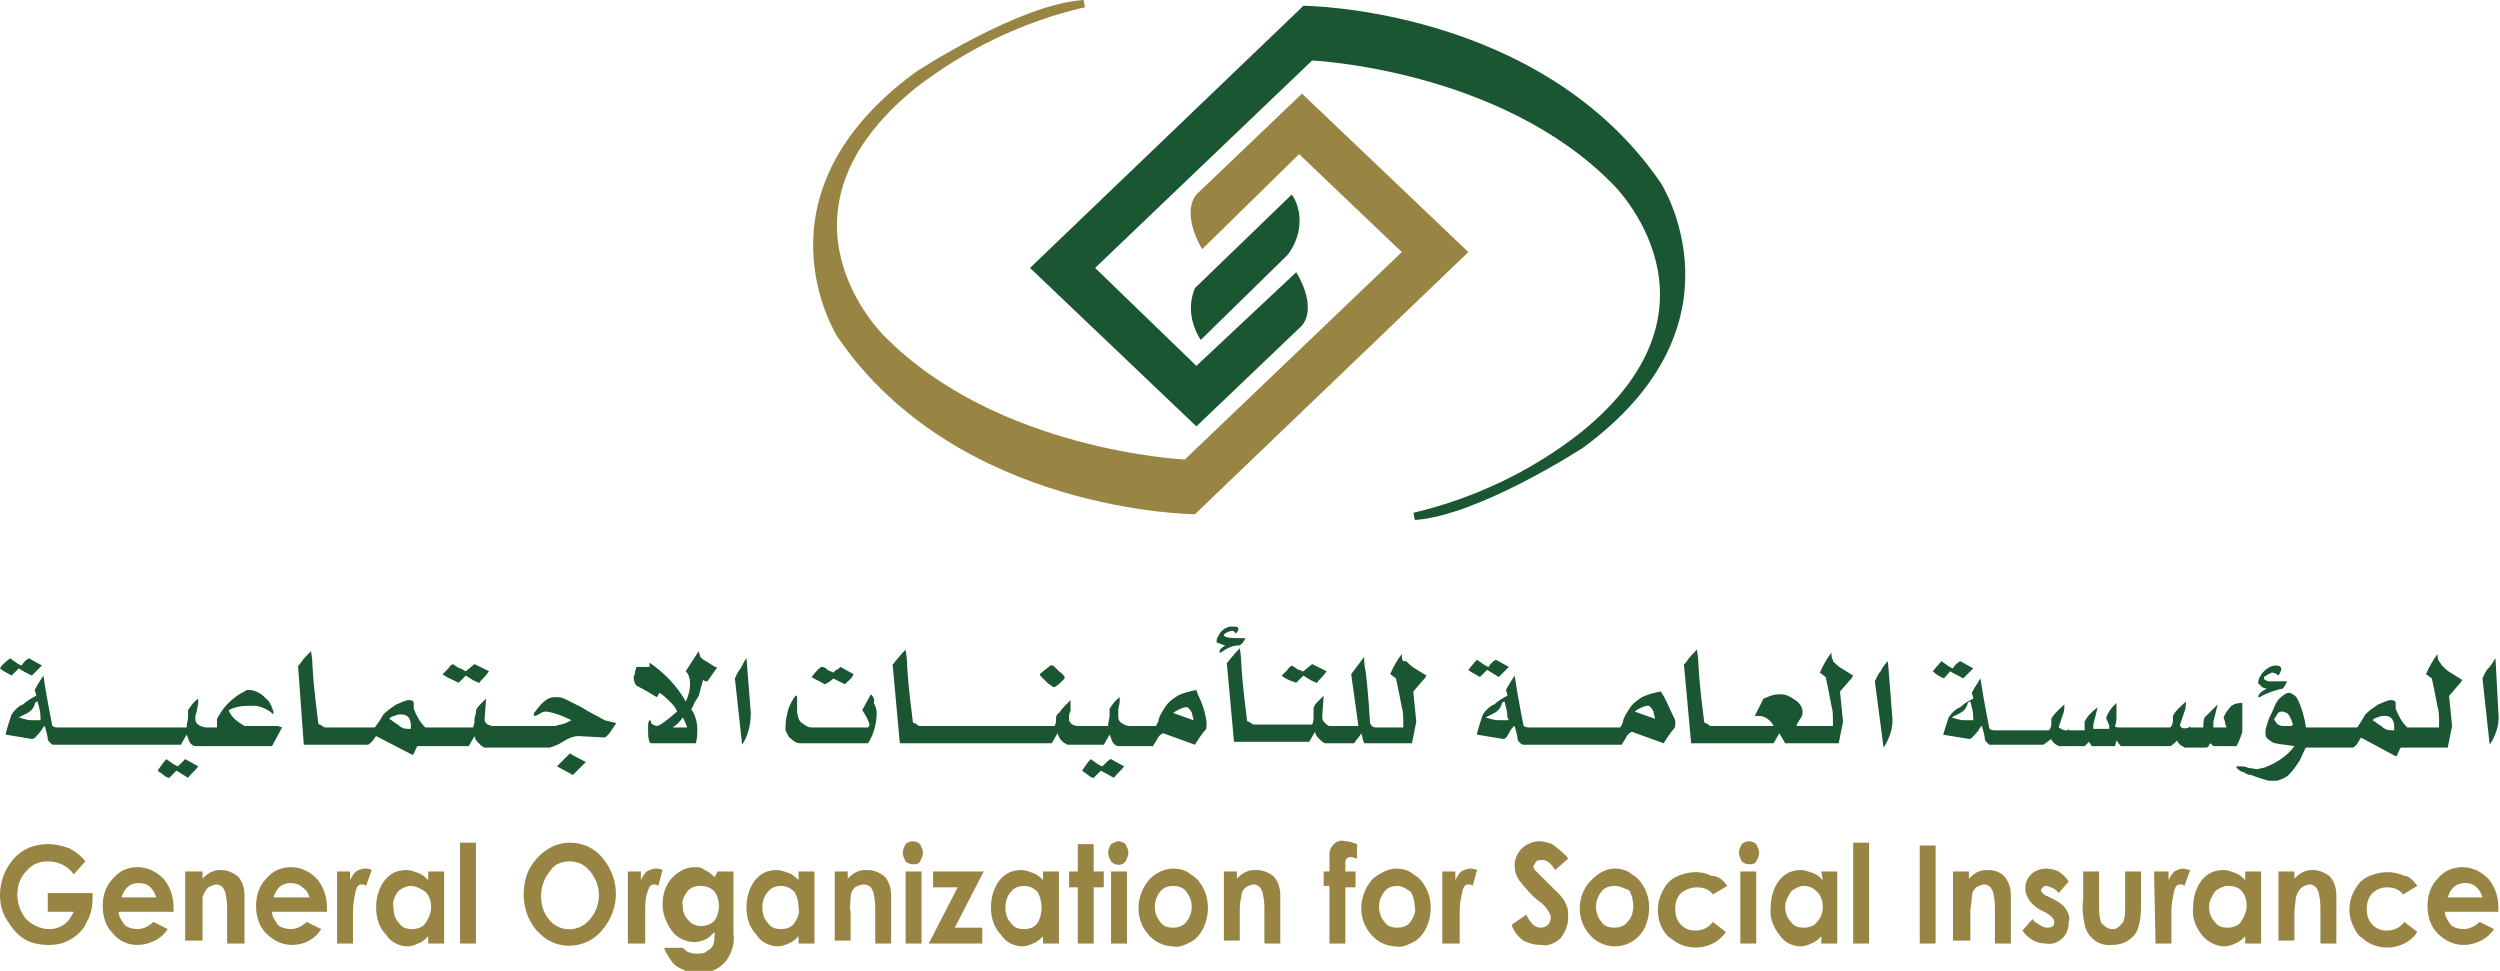 <svg width="206" height="80" viewBox="0 0 206 80" fill="none" xmlns="http://www.w3.org/2000/svg">
<g clip-path="url(#clip0_401_201)">
<path d="M7.033 70.979L6.079 72.047C5.603 71.335 4.768 70.979 3.934 70.979C3.219 70.979 2.623 71.217 2.146 71.81C1.669 72.285 1.43 72.997 1.43 73.709C1.43 74.421 1.669 75.133 2.146 75.727C2.623 76.202 3.338 76.558 4.053 76.558C4.53 76.558 4.887 76.439 5.245 76.202C5.603 75.964 5.841 75.608 6.079 75.133H3.934V73.591H7.629V73.947C7.629 74.659 7.51 75.371 7.152 75.964C6.914 76.558 6.437 77.033 5.841 77.389C5.245 77.745 4.649 77.864 4.053 77.864C3.338 77.864 2.623 77.745 2.026 77.389C1.43 77.033 0.954 76.439 0.596 75.846C0.119 75.133 0 74.421 0 73.709C0 72.76 0.358 71.691 0.954 70.979C1.669 70.03 2.742 69.555 3.934 69.555C4.53 69.555 5.126 69.674 5.722 69.911C6.199 70.148 6.675 70.504 7.033 70.979ZM14.185 75.133H9.775C9.775 75.49 10.013 75.846 10.252 76.202C10.49 76.439 10.967 76.558 11.325 76.558C11.801 76.558 12.278 76.32 12.636 75.964L13.828 76.558C13.589 76.914 13.232 77.27 12.755 77.507C12.278 77.745 11.801 77.864 11.325 77.864C10.49 77.864 9.775 77.507 9.298 76.914C8.702 76.32 8.464 75.49 8.464 74.659C8.464 73.828 8.702 72.997 9.298 72.404C9.775 71.81 10.49 71.454 11.325 71.454C12.159 71.454 12.874 71.81 13.47 72.404C14.066 73.116 14.305 73.947 14.305 74.777V75.133H14.185ZM12.874 73.947C12.755 73.591 12.636 73.353 12.397 73.116C12.159 72.878 11.801 72.76 11.444 72.76C11.086 72.76 10.728 72.878 10.49 73.116C10.252 73.353 10.132 73.591 10.013 73.947H12.874ZM15.258 71.81H16.689V72.404C16.927 72.166 17.166 71.929 17.523 71.81C17.762 71.691 18 71.691 18.238 71.691C18.715 71.691 19.311 71.929 19.669 72.285C20.026 72.76 20.146 73.234 20.146 73.828V77.745H18.715V75.133C18.715 74.659 18.715 74.184 18.596 73.709C18.596 73.472 18.477 73.353 18.358 73.116C18.238 72.997 18 72.878 17.881 72.878C17.642 72.878 17.404 72.997 17.166 73.116C16.927 73.353 16.808 73.591 16.689 73.947C16.689 74.303 16.689 74.777 16.689 75.133V77.507H15.258V71.81ZM26.821 75.133H22.41C22.41 75.49 22.649 75.846 22.887 76.202C23.126 76.439 23.602 76.558 23.96 76.558C24.437 76.558 24.914 76.32 25.271 75.964L26.463 76.558C25.987 77.389 25.033 77.864 24.079 77.864C23.245 77.864 22.53 77.507 21.934 76.914C21.338 76.32 21.099 75.49 21.099 74.659C21.099 73.828 21.338 72.997 21.934 72.404C22.41 71.81 23.126 71.454 23.96 71.454C24.795 71.454 25.51 71.81 26.106 72.404C26.702 73.116 26.94 73.947 26.94 74.777V75.133H26.821ZM25.51 73.947C25.391 73.591 25.271 73.353 24.914 73.116C24.675 72.878 24.318 72.76 23.96 72.76C23.602 72.76 23.245 72.878 23.006 73.116C22.768 73.353 22.649 73.591 22.53 73.947H25.51ZM27.655 71.81H28.848V72.522C28.967 72.285 29.086 72.047 29.324 71.81C29.563 71.691 29.801 71.573 30.04 71.573C30.278 71.573 30.397 71.573 30.636 71.691L30.159 72.997C30.04 72.878 29.92 72.878 29.801 72.878C29.563 72.878 29.444 72.997 29.324 73.353C29.205 73.947 29.086 74.421 29.086 75.015V77.745H27.775V71.81H27.655ZM35.285 71.81H36.596V77.745H35.285V77.151C35.046 77.389 34.808 77.626 34.45 77.745C34.212 77.864 33.854 77.982 33.616 77.982C32.901 77.982 32.185 77.626 31.828 77.033C31.232 76.439 30.993 75.608 30.993 74.777C30.993 73.947 31.232 73.116 31.709 72.522C32.185 71.929 32.781 71.691 33.496 71.691C33.854 71.691 34.093 71.81 34.45 71.929C34.808 72.047 35.046 72.285 35.285 72.522V71.81ZM33.854 72.997C33.496 72.997 33.02 73.234 32.781 73.472C32.543 73.828 32.304 74.303 32.424 74.777C32.424 75.252 32.543 75.727 32.901 76.083C33.139 76.439 33.496 76.558 33.973 76.558C34.331 76.558 34.808 76.439 35.046 76.083C35.285 75.727 35.523 75.252 35.523 74.777C35.523 74.303 35.404 73.828 35.046 73.472C34.689 73.234 34.212 72.997 33.854 72.997ZM37.907 69.436H39.218V77.745H37.907V69.436ZM46.967 69.436C48.039 69.436 48.993 69.911 49.589 70.623C51.139 72.404 51.139 74.896 49.589 76.677C48.278 78.22 46.013 78.338 44.583 77.033C44.463 76.914 44.344 76.795 44.225 76.677C43.51 75.846 43.152 74.777 43.152 73.709C43.152 72.997 43.271 72.285 43.629 71.573C43.987 70.979 44.463 70.386 45.059 70.03C45.536 69.674 46.252 69.436 46.967 69.436ZM46.967 70.979C46.252 70.979 45.655 71.217 45.298 71.81C44.821 72.404 44.583 73.116 44.583 73.828C44.583 74.659 44.821 75.371 45.417 75.964C46.252 76.795 47.682 76.795 48.516 75.846L48.636 75.727C49.589 74.54 49.589 72.997 48.636 71.81C48.159 71.217 47.563 70.979 46.967 70.979ZM51.616 71.81H52.808V72.522C52.927 72.285 53.046 72.047 53.285 71.81C53.523 71.691 53.761 71.573 54 71.573C54.238 71.573 54.357 71.573 54.596 71.691L54.238 72.997C54.119 72.878 54 72.878 53.881 72.878C53.642 72.878 53.523 72.997 53.404 73.353C53.165 73.947 53.165 74.421 53.165 75.015V77.745H51.735V71.81H51.616ZM59.126 71.81H60.437V76.914C60.556 77.745 60.318 78.457 59.841 79.169C59.245 79.881 58.41 80.237 57.576 80.119C57.099 80.119 56.622 80.119 56.265 79.881C55.907 79.763 55.549 79.525 55.311 79.169C55.073 78.813 54.834 78.457 54.715 78.101H56.265C56.384 78.22 56.622 78.457 56.742 78.457C56.98 78.576 57.218 78.576 57.457 78.576C57.814 78.576 58.053 78.576 58.291 78.338C58.53 78.22 58.649 78.101 58.768 77.864C58.887 77.507 58.887 77.151 58.887 76.795C58.649 77.033 58.41 77.27 58.172 77.389C57.934 77.507 57.576 77.626 57.218 77.626C56.503 77.626 55.788 77.27 55.43 76.795C54.953 76.202 54.596 75.371 54.596 74.54C54.596 73.709 54.834 72.878 55.43 72.285C55.907 71.81 56.503 71.454 57.218 71.454C57.576 71.454 57.814 71.454 58.053 71.691C58.41 71.81 58.649 72.047 58.887 72.285L59.126 71.81ZM57.695 72.997C57.337 72.997 56.861 73.116 56.622 73.472C56.384 73.828 56.145 74.184 56.265 74.659C56.265 75.133 56.384 75.49 56.742 75.846C57.218 76.439 58.172 76.439 58.768 75.964L58.887 75.846C59.364 75.133 59.364 74.184 58.887 73.472C58.53 73.116 58.172 72.997 57.695 72.997ZM65.801 71.81H67.112V77.745H65.801V77.151C65.563 77.389 65.324 77.626 64.967 77.745C64.728 77.864 64.371 77.982 64.132 77.982C63.417 77.982 62.702 77.626 62.344 77.033C61.748 76.439 61.51 75.608 61.51 74.777C61.51 73.947 61.748 73.116 62.225 72.522C62.702 71.929 63.298 71.691 64.013 71.691C64.371 71.691 64.609 71.81 64.967 71.929C65.324 72.047 65.563 72.285 65.801 72.522V71.81ZM64.371 72.997C64.013 72.997 63.536 73.116 63.298 73.472C62.94 73.828 62.821 74.303 62.821 74.777C62.821 75.252 62.94 75.727 63.298 76.083C63.536 76.439 63.894 76.558 64.371 76.558C64.728 76.558 65.205 76.439 65.443 76.083C65.682 75.727 65.92 75.252 65.801 74.777C65.801 74.303 65.682 73.828 65.443 73.472C65.205 73.234 64.847 72.997 64.371 72.997ZM68.543 71.81H69.854V72.404C70.092 72.166 70.331 71.929 70.688 71.81C70.927 71.691 71.165 71.691 71.523 71.691C72 71.691 72.596 71.929 72.953 72.285C73.311 72.76 73.43 73.234 73.43 73.828V77.745H72.119V75.133C72.119 74.659 72.119 74.184 72 73.709C72 73.472 71.88 73.353 71.761 73.116C71.642 72.997 71.404 72.878 71.165 72.878C70.927 72.878 70.688 72.997 70.45 73.116C70.212 73.353 70.092 73.591 70.092 73.947C70.092 74.303 69.973 74.777 70.092 75.133V77.507H68.781V71.81H68.543ZM75.218 69.317C75.457 69.317 75.695 69.436 75.814 69.555C75.933 69.792 76.053 70.03 76.053 70.267C76.053 70.504 75.933 70.742 75.814 70.979C75.695 71.217 75.457 71.217 75.218 71.217C74.98 71.217 74.741 71.098 74.622 70.979C74.503 70.742 74.384 70.504 74.384 70.267C74.384 70.03 74.503 69.792 74.622 69.555C74.741 69.436 74.98 69.317 75.218 69.317ZM74.622 71.81H75.933V77.745H74.622V71.81ZM76.887 71.81H81.059L78.675 76.439H80.94V77.745H76.529L78.914 73.116H76.887V71.81ZM85.947 71.81H87.258V77.745H85.947V77.151C85.708 77.389 85.47 77.626 85.112 77.745C84.874 77.864 84.516 77.982 84.278 77.982C83.562 77.982 82.847 77.626 82.49 77.033C81.894 76.439 81.655 75.608 81.655 74.777C81.655 73.947 81.894 73.116 82.371 72.522C82.847 71.929 83.443 71.691 84.159 71.691C84.516 71.691 84.755 71.81 85.112 71.929C85.47 72.047 85.708 72.285 85.947 72.522V71.81ZM84.397 72.997C84.039 72.997 83.563 73.116 83.324 73.472C82.966 73.828 82.847 74.303 82.847 74.777C82.847 75.252 82.966 75.727 83.324 76.083C83.563 76.439 83.92 76.558 84.397 76.558C84.755 76.558 85.231 76.439 85.47 76.083C85.708 75.727 85.827 75.252 85.827 74.777C85.827 74.303 85.708 73.828 85.47 73.472C85.231 73.234 84.874 72.997 84.397 72.997ZM88.808 69.555H90.119V71.81H90.953V73.116H90.119V77.745H88.808V73.116H88.092V71.81H88.808V69.555ZM92.145 69.317C92.384 69.317 92.622 69.436 92.741 69.555C92.861 69.792 92.98 70.03 92.98 70.267C92.98 70.504 92.861 70.742 92.741 70.979C92.503 71.335 92.026 71.335 91.668 71.098L91.549 70.979C91.43 70.742 91.311 70.504 91.311 70.267C91.311 70.03 91.43 69.792 91.549 69.555C91.788 69.436 92.026 69.317 92.145 69.317ZM91.549 71.81H92.861V77.745H91.549V71.81ZM96.675 71.573C97.152 71.573 97.748 71.691 98.106 72.047C98.582 72.285 98.94 72.76 99.178 73.234C99.655 74.184 99.655 75.371 99.178 76.439C98.94 76.914 98.582 77.389 98.106 77.626C97.629 77.864 97.152 78.101 96.675 77.982C95.96 77.982 95.125 77.626 94.649 77.033C93.457 75.727 93.576 73.709 94.768 72.404C95.245 71.929 95.96 71.573 96.675 71.573ZM96.675 72.997C96.317 72.997 95.841 73.116 95.602 73.472C95.006 74.184 95.006 75.252 95.602 75.964C95.841 76.32 96.198 76.439 96.675 76.439C97.033 76.439 97.51 76.32 97.748 75.964C98.344 75.252 98.344 74.184 97.748 73.472C97.51 73.116 97.033 72.997 96.675 72.997ZM100.609 71.81H101.92V72.404C102.158 72.166 102.397 71.929 102.755 71.81C102.993 71.691 103.231 71.691 103.589 71.691C104.066 71.691 104.662 71.929 105.019 72.285C105.377 72.76 105.496 73.234 105.496 73.828V77.745H104.185V75.133C104.185 74.659 104.185 74.184 104.066 73.709C104.066 73.472 103.947 73.353 103.827 73.116C103.708 72.997 103.47 72.878 103.351 72.878C103.112 72.878 102.874 72.997 102.635 73.116C102.397 73.353 102.278 73.591 102.278 73.947C102.159 74.303 102.158 74.777 102.158 75.133V77.507H100.847V71.81H100.609ZM109.072 71.81H109.549C109.549 70.979 109.549 70.504 109.549 70.386C109.549 70.03 109.668 69.792 109.907 69.555C110.145 69.317 110.503 69.199 110.86 69.317C111.218 69.317 111.456 69.436 111.814 69.555V70.742C111.695 70.742 111.456 70.623 111.337 70.623C111.218 70.623 111.099 70.623 110.98 70.742C110.86 70.861 110.86 70.979 110.86 71.098V71.81H111.695V73.116H110.86V77.745H109.549V72.997H109.072V71.81ZM115.033 71.573C115.509 71.573 116.105 71.691 116.463 72.047C116.94 72.285 117.298 72.76 117.536 73.234C118.013 74.184 118.013 75.371 117.536 76.439C117.298 76.914 116.94 77.389 116.463 77.626C115.986 77.864 115.509 78.101 115.033 77.982C114.317 77.982 113.483 77.626 113.006 77.033C111.814 75.727 111.933 73.709 113.125 72.404C113.721 71.929 114.437 71.573 115.033 71.573ZM115.152 72.997C114.794 72.997 114.317 73.116 114.079 73.472C113.483 74.184 113.483 75.252 114.079 75.964C114.317 76.32 114.675 76.439 115.152 76.439C115.509 76.439 115.986 76.32 116.225 75.964C116.463 75.608 116.701 75.133 116.582 74.777C116.582 74.303 116.463 73.828 116.225 73.472C115.867 73.234 115.509 72.997 115.152 72.997ZM118.728 71.81H119.92V72.522C120.039 72.285 120.158 72.047 120.397 71.81C120.635 71.691 120.874 71.573 121.112 71.573C121.35 71.573 121.47 71.573 121.708 71.691L121.35 72.997C121.231 72.878 121.112 72.878 120.993 72.878C120.754 72.878 120.635 72.997 120.516 73.353C120.397 73.947 120.278 74.421 120.278 75.015V77.745H118.847V71.81H118.728ZM129.218 70.742L128.145 71.691C127.788 71.098 127.43 70.861 127.072 70.861C126.953 70.861 126.715 70.861 126.595 70.979C126.476 71.098 126.476 71.217 126.357 71.335C126.357 71.454 126.357 71.573 126.476 71.691C126.834 72.047 127.192 72.404 127.549 72.76C128.026 73.234 128.384 73.591 128.503 73.709C128.741 73.947 128.98 74.303 129.099 74.659C129.218 74.896 129.218 75.252 129.218 75.608C129.218 76.202 128.98 76.795 128.622 77.27C128.145 77.745 127.549 77.982 126.953 77.864C126.476 77.864 125.999 77.745 125.523 77.507C125.046 77.151 124.688 76.677 124.569 76.202L125.761 75.371C126.119 76.083 126.476 76.439 126.953 76.439C127.192 76.439 127.43 76.32 127.549 76.202C127.668 76.083 127.788 75.846 127.788 75.608C127.788 75.371 127.668 75.252 127.549 75.015C127.311 74.659 127.072 74.421 126.715 74.184C126.119 73.709 125.642 73.116 125.165 72.522C124.927 72.166 124.807 71.81 124.807 71.335C124.807 70.742 125.046 70.267 125.403 69.911C125.761 69.555 126.357 69.317 126.834 69.317C127.192 69.317 127.549 69.436 127.907 69.555C128.503 70.03 128.98 70.386 129.218 70.742ZM133.033 71.573C133.509 71.573 134.105 71.691 134.463 72.047C134.94 72.285 135.297 72.76 135.536 73.234C136.013 74.184 136.013 75.371 135.536 76.439C135.059 77.389 134.105 77.982 133.033 77.982C132.317 77.982 131.483 77.626 131.006 77.033C129.814 75.727 129.933 73.709 131.125 72.522C131.721 71.929 132.317 71.573 133.033 71.573ZM133.033 72.997C132.675 72.997 132.198 73.116 131.96 73.472C131.364 74.184 131.364 75.252 131.96 75.964C132.198 76.32 132.556 76.439 133.033 76.439C133.39 76.439 133.867 76.32 134.105 75.964C134.463 75.608 134.582 75.133 134.582 74.659C134.582 74.184 134.463 73.709 134.225 73.353C133.867 73.234 133.509 72.997 133.033 72.997ZM142.331 72.997L141.138 73.709C141.019 73.472 140.781 73.353 140.542 73.234C139.827 72.997 139.112 73.116 138.516 73.591C138.158 73.947 138.039 74.421 138.039 74.896C138.039 75.371 138.158 75.846 138.516 76.202C138.874 76.558 139.231 76.677 139.708 76.677C140.304 76.677 140.781 76.439 141.138 75.964L142.211 76.795C141.258 78.22 139.231 78.457 137.92 77.507C137.801 77.389 137.562 77.27 137.443 77.151C136.847 76.558 136.609 75.727 136.609 75.015C136.609 74.421 136.728 73.947 136.966 73.472C137.205 72.997 137.562 72.522 138.039 72.285C138.993 71.81 140.066 71.691 141.019 72.166C141.615 72.166 141.973 72.522 142.331 72.997ZM144.119 69.317C144.357 69.317 144.595 69.436 144.715 69.555C144.834 69.792 144.953 70.03 144.953 70.267C144.953 70.504 144.834 70.742 144.715 70.979C144.595 71.217 144.357 71.217 144.119 71.217C143.88 71.217 143.642 71.098 143.523 70.979C143.403 70.742 143.284 70.504 143.284 70.267C143.284 70.03 143.403 69.792 143.523 69.555C143.642 69.436 143.88 69.317 144.119 69.317ZM143.403 71.81H144.715V77.745H143.403V71.81ZM150.079 71.81H151.39V77.745H150.079V77.151C149.84 77.389 149.602 77.626 149.244 77.745C149.006 77.864 148.648 77.982 148.41 77.982C147.695 77.982 146.979 77.626 146.622 77.033C146.145 76.439 145.787 75.608 145.907 74.777C145.907 73.947 146.145 73.116 146.622 72.522C147.099 71.929 147.695 71.691 148.41 71.691C148.768 71.691 149.006 71.81 149.364 71.929C149.721 72.047 149.96 72.285 150.198 72.522L150.079 71.81ZM148.648 72.997C148.291 72.997 147.814 73.234 147.576 73.472C147.337 73.828 147.099 74.303 147.099 74.659C147.099 75.133 147.218 75.608 147.576 75.964C147.814 76.32 148.172 76.439 148.648 76.439C149.006 76.439 149.483 76.32 149.721 75.964C150.079 75.608 150.198 75.133 150.198 74.777C150.198 74.303 150.079 73.828 149.721 73.472C149.483 73.234 149.125 72.997 148.648 72.997ZM152.701 69.436H154.013V77.745H152.701V69.436ZM158.185 69.674H159.496V77.745H158.185V69.674ZM160.926 71.81H162.238V72.404C162.476 72.166 162.715 71.929 163.072 71.81C163.311 71.691 163.549 71.691 163.907 71.691C164.383 71.691 164.979 71.929 165.218 72.285C165.575 72.76 165.695 73.234 165.695 73.828V77.745H164.383V75.133C164.383 74.659 164.383 74.184 164.264 73.709C164.264 73.472 164.145 73.353 164.026 73.116C163.907 72.997 163.668 72.878 163.549 72.878C163.311 72.878 163.072 72.997 162.834 73.116C162.595 73.353 162.476 73.591 162.476 73.947C162.476 74.303 162.357 74.777 162.357 75.133V77.507H160.926V71.81ZM170.463 72.641L169.628 73.591C169.39 73.234 169.032 73.116 168.675 72.997C168.556 72.997 168.436 72.997 168.317 73.116C168.198 73.234 168.198 73.234 168.198 73.353C168.198 73.472 168.198 73.472 168.317 73.591C168.436 73.709 168.556 73.828 168.675 73.828L169.152 74.065C169.628 74.303 169.986 74.54 170.224 74.896C170.463 75.252 170.582 75.608 170.463 75.964C170.463 76.439 170.344 76.914 169.986 77.27C169.628 77.626 169.152 77.864 168.556 77.745C167.84 77.745 167.125 77.389 166.648 76.677L167.483 75.727C167.602 75.964 167.84 76.083 168.079 76.202C168.198 76.32 168.436 76.439 168.675 76.439C168.794 76.439 169.032 76.439 169.152 76.32C169.271 76.202 169.271 76.083 169.271 75.964C169.271 75.727 169.032 75.49 168.675 75.252L168.198 75.015C167.483 74.659 166.887 73.947 166.887 73.234C166.887 72.76 167.006 72.404 167.364 72.047C167.721 71.691 168.198 71.573 168.675 71.573C169.032 71.573 169.39 71.691 169.628 71.81C169.986 72.047 170.224 72.285 170.463 72.641ZM171.655 71.81H172.966V74.659C172.966 75.015 172.966 75.49 173.085 75.846C173.085 76.083 173.324 76.202 173.443 76.32C173.562 76.439 173.801 76.558 174.039 76.558C174.277 76.558 174.397 76.558 174.635 76.32C174.754 76.202 174.993 75.964 174.993 75.846C175.112 75.49 175.112 75.133 175.112 74.777V71.81H176.423V74.303C176.423 75.015 176.423 75.727 176.185 76.439C176.065 76.914 175.708 77.27 175.35 77.507C174.993 77.745 174.516 77.864 174.039 77.864C172.966 77.982 172.013 77.27 171.774 76.202C171.655 75.608 171.536 74.896 171.655 74.184V71.81ZM177.496 71.81H178.688V72.522C178.807 72.285 178.926 72.047 179.165 71.81C179.403 71.691 179.642 71.573 179.88 71.573C180.118 71.573 180.238 71.691 180.476 71.691L179.999 72.997C179.88 72.878 179.761 72.878 179.642 72.878C179.403 72.878 179.284 72.997 179.165 73.353C179.046 73.947 178.926 74.421 178.926 75.015V77.745H177.615L177.496 71.81ZM185.006 71.81H186.317V77.745H185.006V77.151C184.767 77.389 184.529 77.626 184.171 77.745C183.933 77.864 183.575 77.982 183.337 77.982C182.622 77.982 181.906 77.626 181.43 77.033C180.953 76.439 180.595 75.608 180.714 74.777C180.714 73.947 180.953 73.116 181.43 72.522C181.906 71.929 182.503 71.691 183.218 71.691C183.575 71.691 183.814 71.81 184.171 71.929C184.529 72.047 184.767 72.285 185.006 72.522V71.81ZM183.575 72.997C183.218 72.997 182.741 73.234 182.503 73.472C182.264 73.828 182.026 74.303 182.026 74.659C182.026 75.133 182.145 75.608 182.503 75.964C182.741 76.32 183.099 76.439 183.575 76.439C183.933 76.439 184.41 76.32 184.648 75.964C184.887 75.608 185.125 75.133 185.125 74.659C185.125 74.184 185.006 73.709 184.648 73.353C184.41 73.116 184.052 72.997 183.575 72.997ZM187.748 71.81H189.059V72.404C189.297 72.166 189.536 71.929 189.893 71.81C190.132 71.691 190.37 71.691 190.608 71.691C191.085 71.691 191.681 71.929 192.039 72.285C192.397 72.76 192.516 73.234 192.516 73.828V77.745H191.204V75.133C191.204 74.659 191.204 74.184 191.085 73.709C191.085 73.472 190.966 73.353 190.847 73.116C190.728 72.997 190.489 72.878 190.37 72.878C190.132 72.878 189.893 72.997 189.655 73.116C189.416 73.353 189.297 73.591 189.178 73.947C189.178 74.303 189.059 74.777 189.059 75.133V77.507H187.748V71.81ZM199.191 72.997L197.999 73.709C197.88 73.472 197.642 73.353 197.403 73.234C196.688 72.997 195.973 73.116 195.496 73.591C195.138 73.947 195.019 74.421 195.019 74.896C195.019 75.371 195.138 75.846 195.496 76.202C195.853 76.558 196.211 76.677 196.688 76.677C197.284 76.677 197.761 76.439 198.118 75.964L199.191 76.795C198.238 78.22 196.211 78.457 194.9 77.507C194.781 77.389 194.661 77.27 194.423 77.151C193.946 76.558 193.589 75.727 193.589 75.015C193.589 74.421 193.708 73.947 193.946 73.472C194.185 72.997 194.542 72.522 195.019 72.285C195.973 71.81 197.046 71.691 198.118 72.166C198.476 72.166 198.834 72.522 199.191 72.997ZM205.867 75.133H201.456C201.456 75.49 201.694 75.846 201.933 76.202C202.171 76.439 202.648 76.558 203.006 76.558C203.483 76.558 203.959 76.32 204.317 75.964L205.509 76.558C205.271 76.914 204.913 77.27 204.436 77.507C203.959 77.745 203.483 77.864 203.006 77.864C202.171 77.864 201.456 77.507 200.86 76.914C200.264 76.32 200.026 75.49 200.026 74.659C200.026 73.828 200.264 72.997 200.86 72.404C201.337 71.81 202.052 71.454 202.887 71.454C203.721 71.454 204.436 71.81 205.032 72.404C205.628 73.116 205.867 73.947 205.867 74.777V75.133ZM204.555 73.947C204.436 73.591 204.317 73.353 204.079 73.116C203.84 72.878 203.483 72.76 203.125 72.76C202.767 72.76 202.41 72.878 202.171 73.116C201.933 73.353 201.814 73.591 201.694 73.947H204.555ZM99.059 20.534C99.059 20.534 97.271 17.686 98.582 16.024L107.284 7.715L120.993 20.771L98.463 42.374C98.463 42.374 78.914 42.255 69.02 27.774C69.02 27.774 61.51 16.142 75.457 5.935C75.457 5.935 83.92 0.356 89.284 0L89.404 0.593C84.278 1.78 79.629 4.036 75.457 7.24C62.583 17.686 72.834 27.656 72.834 27.656C82.132 37.151 97.629 37.864 97.629 37.864L115.509 20.771L107.046 12.7L99.059 20.534Z" fill="#998543"/>
<path d="M1.55 55.074C1.907 55.311 2.146 55.43 2.623 55.667C2.623 55.667 2.861 55.43 3.457 54.837L2.384 54.243C2.146 54.362 1.907 54.599 1.788 54.837C1.43 54.718 1.192 54.48 0.834 54.243C0.358 54.599 0.119 54.837 0 55.074C0.238 55.311 0.596 55.43 0.954 55.667C1.073 55.549 1.192 55.43 1.55 55.074ZM14.662 63.145C14.305 63.026 14.066 62.789 13.709 62.552C13.47 62.789 13.232 63.145 12.993 63.501C13.113 63.62 13.351 63.739 13.47 63.857C13.589 63.976 13.828 64.095 13.947 64.095L14.185 63.857L14.543 63.501L15.497 64.095C15.735 63.739 16.093 63.501 16.331 63.145L15.258 62.552C15.02 62.789 14.901 62.908 14.662 63.145ZM22.887 59.822H21.695H21.099C20.742 59.822 20.503 59.822 20.503 59.822C20.384 59.822 20.265 59.822 20.146 59.822C19.55 59.466 19.073 59.11 18.834 58.516C19.311 58.279 19.788 58.16 20.384 58.16C20.622 58.16 20.861 58.16 21.099 58.16C21.695 58.279 22.172 58.516 22.53 58.872V58.635C22.41 58.279 22.291 57.923 22.053 57.685C21.814 57.448 21.576 57.211 21.338 57.092C21.099 56.973 20.861 56.854 20.503 56.854C20.384 56.854 20.265 56.854 20.146 56.973C19.43 57.329 18.715 57.923 18.238 58.635C18.119 58.872 18 58.991 17.881 59.228C17.881 59.347 17.881 59.466 17.881 59.584C17.881 59.703 17.881 59.822 17.881 59.941H16.927C16.331 59.822 16.093 59.584 16.093 59.228C16.093 59.11 16.093 58.872 16.212 58.635C16.212 58.398 16.331 58.16 16.331 57.923C16.331 57.804 16.331 57.685 16.331 57.567C15.973 57.804 15.735 58.16 15.497 58.516C15.497 58.754 15.497 58.872 15.497 59.11C15.497 59.347 15.377 59.584 15.377 59.941H12.993H4.887H4.768C4.411 59.941 4.291 59.822 4.291 59.703C3.934 57.923 3.695 56.498 3.576 55.667C3.099 56.38 2.861 56.854 2.861 56.854C2.861 56.973 2.98 57.092 2.98 57.329C2.503 57.567 2.146 57.804 1.907 58.041C1.55 58.16 1.192 58.516 0.954 58.872C0.596 59.941 0.477 60.415 0.477 60.415V60.534L2.623 60.89C2.861 60.89 2.98 60.653 3.219 60.415C3.457 60.178 3.576 59.822 3.695 59.822C3.815 60.297 3.934 60.653 3.934 60.89C3.934 61.009 4.053 61.127 4.172 61.246C4.172 61.246 4.291 61.365 4.411 61.365H14.901L15.377 60.534C15.497 60.771 15.497 60.89 15.616 61.127C15.735 61.365 15.973 61.483 16.093 61.483H22.41L23.245 59.941L22.887 59.822ZM3.457 59.347H2.623C2.265 59.347 1.907 59.228 1.55 59.11C1.788 58.991 2.026 58.872 2.265 58.754C2.503 58.635 2.742 58.398 2.861 58.041C2.861 57.923 2.98 57.804 3.099 57.804C3.219 58.279 3.338 58.635 3.338 59.11V59.347H3.457ZM37.788 56.261C38.026 56.024 38.145 55.905 38.384 55.667C38.742 55.905 39.099 56.142 39.457 56.261C39.457 56.261 39.576 56.261 39.576 56.142C39.814 55.905 40.053 55.667 40.291 55.311L39.099 54.718L38.384 55.311L38.145 55.193C38.026 55.074 37.788 55.074 37.669 54.955C37.55 54.837 37.43 54.837 37.311 54.718C37.311 54.718 37.073 54.837 36.953 55.074C36.834 55.193 36.596 55.43 36.477 55.549C36.715 55.786 37.073 55.905 37.311 56.024L37.788 56.261ZM47.92 58.279L46.49 57.567C46.252 57.448 46.013 57.448 45.655 57.448C45.179 57.448 44.702 57.804 44.106 58.635C43.987 58.754 43.987 58.754 43.987 58.872V58.991C44.225 58.991 44.344 58.872 44.583 58.754C44.702 58.635 44.94 58.635 45.059 58.635C45.775 58.754 46.371 58.991 47.086 59.347L46.609 59.584C46.371 59.703 46.013 59.703 45.775 59.822H42.914H40.53C40.41 59.822 40.291 59.703 40.172 59.703C40.053 59.584 39.934 59.466 39.934 59.347V59.228L40.053 57.567L39.576 58.041C39.457 58.16 39.218 58.398 39.218 58.635C39.218 58.872 39.099 59.11 39.099 59.228C39.099 59.466 39.099 59.703 38.98 59.941H36.596H35.165H35.046C34.569 59.466 34.331 58.991 34.093 58.397C34.093 58.279 34.093 58.16 34.093 58.16V58.041V57.923C34.093 57.804 33.973 57.685 33.735 57.685C33.377 57.685 33.02 57.923 32.662 58.041C32.304 58.279 31.947 58.516 31.589 58.872C31.589 58.872 31.47 59.11 31.232 59.466C30.993 59.822 30.874 59.941 30.874 59.941H29.205H26.821C26.702 59.941 26.702 59.941 26.583 59.822C26.463 59.822 26.463 59.703 26.344 59.703C26.225 59.703 26.225 59.584 26.225 59.584C26.106 58.516 25.867 56.973 25.748 54.837C25.748 54.243 25.629 53.768 25.629 53.65C25.391 53.887 25.033 54.243 24.795 54.599C24.675 54.718 24.675 54.837 24.556 54.837L25.033 61.365H30.278C30.397 61.365 30.516 61.246 30.636 61.127C30.755 61.009 30.874 60.771 30.993 60.653L33.973 62.196C34.093 62.196 34.093 62.077 34.212 61.84C34.331 61.602 34.331 61.483 34.45 61.483H38.622L39.099 60.653C39.099 60.771 39.218 61.009 39.338 61.127C39.457 61.246 39.576 61.365 39.695 61.483C39.814 61.483 39.814 61.602 39.934 61.602H45.298C45.655 61.483 46.013 61.365 46.371 61.127C46.728 60.89 47.205 60.653 47.682 60.653L49.828 60.771C49.828 60.771 50.066 60.653 50.304 60.297C50.543 59.941 50.781 59.584 50.781 59.584L49.828 59.347C49.232 58.991 48.636 58.754 47.92 58.279ZM33.854 60.059H33.616C33.258 60.059 33.02 59.941 32.781 59.703C32.543 59.584 32.304 59.347 32.066 59.228C32.185 59.11 32.304 58.991 32.543 58.991C32.662 58.872 32.901 58.872 33.139 58.872C33.377 58.872 33.616 58.991 33.735 59.228C33.854 59.466 33.854 59.703 33.854 59.822V60.059ZM45.894 63.145L47.205 63.857L48.278 62.789C47.801 62.552 47.324 62.314 46.967 62.077L45.894 63.145ZM58.172 54.48C57.934 54.362 57.814 54.243 57.695 54.124C57.695 54.006 57.576 53.768 57.576 53.65L56.503 55.311C56.742 55.549 56.861 55.905 56.861 56.261C56.861 56.854 56.742 57.329 56.503 57.804C55.788 56.498 54.715 55.43 53.523 54.599C53.523 54.718 53.523 54.837 53.523 54.955H52.45C52.331 55.193 52.331 55.549 52.212 55.786C52.212 56.142 52.331 56.38 52.45 56.498C53.404 56.973 53.881 57.329 54.119 57.448C54.238 57.329 54.238 57.211 54.357 57.092C54.715 57.329 54.953 57.567 55.192 57.804C55.43 58.041 55.669 58.279 55.788 58.635C54.953 59.347 54.357 59.822 54.119 59.822C54 59.822 53.761 59.703 53.642 59.584C53.642 59.466 53.642 59.347 53.523 59.347C53.404 59.466 53.404 59.703 53.404 59.822C53.404 60.059 53.404 60.297 53.404 60.415C53.404 60.89 53.523 61.246 53.642 61.246H57.337C57.457 60.89 57.457 60.415 57.457 60.059C57.457 59.584 57.337 59.11 57.099 58.635L56.98 58.516V58.397C57.099 58.279 57.099 58.16 57.218 57.923C57.337 57.685 57.457 57.567 57.576 57.329C57.695 56.854 57.814 56.498 57.934 56.024C58.053 56.142 58.172 56.142 58.172 56.142H58.291C58.529 55.786 58.887 55.311 59.126 54.955C59.006 55.074 58.768 54.837 58.172 54.48ZM56.026 59.941C55.788 59.941 55.669 59.941 55.43 59.941C55.788 59.703 56.026 59.466 56.265 59.11C56.384 59.347 56.503 59.584 56.622 59.941C56.384 59.941 56.265 59.941 56.026 59.941ZM61.033 55.074C60.794 55.311 60.675 55.667 60.556 55.905L61.152 61.365C61.629 60.653 61.867 59.703 61.867 58.754L61.51 54.243C61.391 54.362 61.271 54.599 61.033 55.074ZM68.662 55.905L69.616 56.38C69.854 56.142 70.212 55.905 70.331 55.549L69.258 54.955C69.139 55.074 69.02 55.193 68.9 55.193L68.662 55.43C68.543 55.311 68.304 55.311 68.185 55.193C68.066 55.074 67.947 54.955 67.708 54.955C67.589 54.955 67.351 55.193 66.874 55.786C67.231 56.024 67.589 56.142 67.947 56.38C68.304 56.261 68.543 56.024 68.662 55.905ZM71.761 57.211L71.046 58.516C71.284 58.872 71.523 59.228 71.642 59.703C71.642 59.822 71.642 59.822 71.523 59.941H66.874C66.635 59.941 66.397 59.822 66.278 59.703C66.039 59.584 65.92 59.466 65.801 59.228C65.801 59.11 65.682 58.872 65.682 58.635C65.682 58.635 65.682 58.398 65.682 58.041C65.682 57.804 65.682 57.567 65.682 57.329H65.563C65.443 57.448 65.205 57.804 64.967 58.397C64.847 58.872 64.728 59.347 64.728 59.822C64.728 59.941 64.728 60.059 64.728 60.178C64.847 60.415 64.967 60.771 65.205 60.89C65.443 61.127 65.682 61.246 65.92 61.246H66.039H66.159H71.523C72 60.534 72.238 59.584 72.238 58.754C72.238 58.397 72.119 58.16 72 57.923C72.119 57.567 71.88 57.329 71.761 57.211ZM86.304 56.261C86.424 56.38 86.662 56.498 86.781 56.617H86.9C87.139 56.498 87.377 56.261 87.615 56.024C87.615 56.024 87.735 55.905 87.735 55.786C87.735 55.786 87.615 55.549 87.258 55.311C87.139 55.193 86.9 54.955 86.781 54.837H86.662H86.543C86.304 55.074 86.066 55.193 85.827 55.43C85.708 55.43 85.708 55.549 85.708 55.667C85.827 55.786 85.947 55.905 86.304 56.261ZM90.834 63.145C90.476 63.026 90.238 62.789 89.88 62.552C89.642 62.789 89.404 63.145 89.165 63.501C89.284 63.62 89.523 63.739 89.642 63.857C89.761 63.976 90 64.095 90.119 64.095L90.357 63.857L90.715 63.501L91.788 64.095C92.026 63.739 92.384 63.501 92.622 63.145L91.549 62.552C91.43 62.552 91.192 62.789 90.834 63.145ZM98.582 56.854C97.986 56.973 97.51 57.092 97.033 57.329C96.675 57.567 96.317 57.804 96.079 58.16C95.841 58.516 95.602 58.872 95.483 59.228C95.483 59.466 95.364 59.584 95.245 59.822H92.98C92.503 59.703 92.145 59.466 92.145 59.11C92.145 58.991 92.145 58.754 92.145 58.516C92.145 58.279 92.264 58.041 92.264 57.804C92.264 57.685 92.264 57.567 92.264 57.448C91.907 57.685 91.668 58.041 91.43 58.397C91.43 58.635 91.43 58.754 91.43 58.991C91.43 59.228 91.311 59.466 91.311 59.822H88.808C88.569 59.822 88.331 59.703 88.212 59.584C88.212 59.466 88.092 59.466 88.092 59.347C88.092 59.228 88.092 59.11 88.092 58.991C88.092 58.754 88.212 58.635 88.212 58.635V57.685C87.854 58.041 87.496 58.397 87.258 58.754C87.019 58.872 87.019 59.11 87.019 59.228C87.019 59.466 87.019 59.584 86.9 59.822H84.635H75.814C75.695 59.822 75.695 59.822 75.576 59.703C75.457 59.703 75.457 59.584 75.337 59.584C75.218 59.584 75.218 59.466 75.218 59.466C75.099 58.397 74.861 56.854 74.741 54.718C74.741 54.124 74.622 53.65 74.622 53.531C74.145 54.006 73.907 54.362 73.788 54.48C73.669 54.599 73.669 54.718 73.549 54.718L74.145 61.246H86.662L87.139 60.415C87.258 60.771 87.377 61.009 87.735 61.246C87.854 61.246 87.854 61.365 87.973 61.365H90.953L91.43 60.534C91.549 60.771 91.549 60.89 91.668 61.127C91.788 61.365 92.026 61.483 92.145 61.483H95.006C95.125 61.246 95.245 61.127 95.364 60.89C95.483 60.653 95.602 60.534 95.841 60.415L98.463 61.365C98.821 60.771 99.178 60.297 99.298 60.178C99.417 60.059 99.417 59.941 99.417 59.822C99.417 59.703 99.417 59.584 99.417 59.466C99.298 58.635 99.059 57.923 98.702 57.211M96.675 58.754C96.794 58.635 97.033 58.516 97.271 58.397C97.39 58.397 97.51 58.279 97.629 58.279C97.748 58.279 97.748 58.279 97.867 58.279C97.986 58.397 98.106 58.516 98.225 58.754C98.225 58.991 98.344 59.11 98.344 59.347L96.675 58.754ZM102.635 52.581H101.801C101.205 52.581 100.847 52.463 100.847 52.344C100.847 52.225 100.966 52.225 101.086 52.107C101.205 52.107 101.324 51.988 101.443 51.988H101.562C101.682 51.988 101.801 52.107 101.801 52.225C101.92 52.107 102.039 51.988 102.039 51.869C102.039 51.632 101.92 51.632 101.562 51.632H101.324C100.847 51.751 100.49 52.107 100.37 52.463C100.251 52.581 100.251 52.7 100.251 52.938C100.609 53.056 100.847 53.175 100.966 53.175C100.609 53.412 100.49 53.531 100.49 53.65V53.768H100.609C101.086 53.412 101.562 53.175 102.158 53.175C102.516 52.938 102.516 52.7 102.635 52.581ZM106.807 56.261C106.807 56.261 107.046 56.024 107.404 55.667C107.761 55.905 108.119 56.142 108.476 56.261C108.476 56.261 108.596 56.261 108.596 56.142C108.834 55.905 109.072 55.667 109.311 55.311L108.119 54.718L107.404 55.311H107.284C107.165 55.193 106.927 55.193 106.807 55.074C106.688 54.955 106.569 54.955 106.45 54.837C106.45 54.837 106.211 54.955 106.092 55.193C105.973 55.311 105.735 55.549 105.615 55.667C105.854 55.905 106.211 56.024 106.45 56.142C106.688 56.142 106.688 56.261 106.807 56.261ZM115.629 54.48C115.509 54.362 115.509 54.124 115.509 53.887C115.152 54.362 114.794 54.955 114.556 55.549L115.033 55.905C115.271 56.973 115.39 57.685 115.509 58.279C115.629 58.635 115.629 59.11 115.629 59.466C115.629 59.584 115.629 59.703 115.629 59.941H113.364C113.125 59.941 113.006 59.822 112.887 59.584C112.887 59.584 112.887 59.584 112.887 59.466C112.768 57.567 112.649 56.261 112.529 55.311C112.41 54.837 112.41 54.48 112.41 54.124L111.337 55.549L111.933 59.822H109.549C109.43 59.822 109.311 59.703 109.192 59.584C109.072 59.466 108.953 59.347 108.953 59.11V58.991L109.072 57.329C108.953 57.448 108.715 57.685 108.596 57.804C108.476 57.923 108.238 58.16 108.238 58.397C108.238 58.635 108.238 58.872 108.238 58.991C108.238 59.228 108.238 59.466 108.119 59.703H105.735H103.351C103.231 59.703 103.231 59.703 103.112 59.584C102.993 59.584 102.993 59.466 102.874 59.466C102.755 59.466 102.755 59.347 102.755 59.347C102.635 58.279 102.397 56.736 102.278 54.599C102.278 54.006 102.158 53.531 102.158 53.412C101.682 53.887 101.443 54.243 101.324 54.362C101.205 54.48 101.205 54.599 101.086 54.599L101.682 61.127H107.88L108.357 60.297C108.357 60.415 108.476 60.653 108.596 60.771C108.715 60.89 108.834 61.009 108.953 61.127C109.072 61.127 109.072 61.246 109.192 61.246H111.576C111.814 60.89 112.052 60.653 112.172 60.415C112.172 60.534 112.291 60.771 112.291 60.89C112.291 61.009 112.41 61.127 112.41 61.246H116.105H116.225H116.344L116.701 59.466L116.463 57.092C116.463 56.973 116.463 56.973 116.463 56.973L117.178 56.142C117.298 56.024 117.417 55.905 117.536 55.667L116.582 55.074C116.344 54.955 116.105 54.718 115.867 54.48M122.543 55.193C122.9 55.43 123.139 55.549 123.496 55.786C123.496 55.786 123.735 55.549 124.331 54.955L123.258 54.362C123.019 54.48 122.781 54.718 122.662 54.955C122.304 54.837 122.066 54.599 121.708 54.362C121.35 54.718 121.112 55.074 120.993 55.193C121.231 55.43 121.589 55.549 121.946 55.786C122.066 55.667 122.185 55.549 122.543 55.193ZM136.847 56.973C136.251 57.092 135.774 57.211 135.297 57.448C134.94 57.685 134.582 57.923 134.344 58.279C134.105 58.635 133.867 58.991 133.748 59.347C133.748 59.584 133.629 59.703 133.509 59.941H125.999C125.642 59.941 125.523 59.822 125.523 59.703C125.165 57.923 124.927 56.498 124.807 55.667C124.331 56.38 124.092 56.854 124.092 56.854C124.092 56.973 124.211 57.092 124.211 57.329C123.735 57.567 123.377 57.804 123.139 58.041C122.781 58.16 122.423 58.516 122.185 58.872C121.827 59.941 121.708 60.415 121.708 60.415V60.534L123.854 60.89C124.092 60.89 124.211 60.653 124.331 60.415C124.45 60.178 124.688 59.822 124.807 59.822C124.927 60.297 125.046 60.653 125.046 60.89C125.046 61.009 125.165 61.127 125.284 61.246C125.284 61.246 125.403 61.365 125.523 61.365H133.629C133.748 61.127 133.867 61.009 133.986 60.771C134.105 60.534 134.225 60.415 134.463 60.297L137.086 61.246C137.443 60.653 137.801 60.178 137.92 60.059C138.039 59.941 138.039 59.822 138.039 59.703C138.039 59.584 138.039 59.466 138.039 59.347C137.562 58.398 137.324 57.685 136.847 56.973ZM124.331 59.347H123.496C123.139 59.347 122.781 59.228 122.423 59.11C122.662 58.991 122.9 58.872 123.139 58.754C123.377 58.635 123.615 58.398 123.735 58.041C123.735 57.923 123.854 57.804 123.973 57.804C124.092 58.279 124.211 58.635 124.211 59.11L124.331 59.347ZM134.701 58.635C134.821 58.516 135.059 58.397 135.297 58.279C135.417 58.279 135.536 58.16 135.655 58.16C135.774 58.16 135.774 58.16 135.893 58.16C136.013 58.279 136.132 58.398 136.251 58.635C136.251 58.872 136.37 58.991 136.37 59.228L134.701 58.635ZM151.032 54.362C150.913 54.243 150.913 54.006 150.913 53.768C150.556 54.243 150.198 54.837 149.96 55.43L150.436 55.786C150.675 56.854 150.794 57.567 150.913 58.16C151.032 58.516 151.032 58.991 151.032 59.347C151.032 59.466 151.032 59.584 151.032 59.822H148.052V59.703L148.41 59.11C148.529 58.991 148.529 58.754 148.529 58.635C148.529 58.279 148.291 57.923 147.933 57.685C147.576 57.448 147.218 57.211 146.741 57.211C146.503 57.211 146.264 57.211 145.907 57.329L145.311 57.567L144.595 58.991H144.953C145.43 58.991 145.907 59.347 146.145 59.822H143.523H141.019C140.9 59.822 140.9 59.822 140.781 59.703C140.662 59.703 140.662 59.584 140.542 59.584C140.423 59.584 140.423 59.466 140.423 59.466C140.304 58.397 140.066 56.854 139.946 54.718C139.946 54.124 139.827 53.65 139.827 53.531C139.589 53.768 139.231 54.124 138.993 54.48C138.874 54.599 138.874 54.718 138.754 54.718L139.35 61.246H146.145L146.622 60.415L147.099 61.246H151.271H151.39H151.509L151.867 59.466L151.628 57.092C151.628 56.973 151.628 56.973 151.628 56.973L152.344 56.142C152.463 56.024 152.582 55.905 152.701 55.667L151.748 55.074C151.509 54.955 151.271 54.718 151.032 54.48M154.966 55.311C154.728 55.549 154.609 55.905 154.489 56.142L155.205 61.602C155.681 60.89 156.039 59.941 155.92 58.991L155.562 54.48C155.443 54.599 155.205 54.837 154.966 55.311ZM160.688 55.311C161.046 55.549 161.403 55.667 161.761 55.905C161.761 55.905 161.999 55.667 162.595 55.074L161.522 54.48C161.284 54.599 161.046 54.837 160.926 55.074C160.569 54.955 160.33 54.718 159.973 54.48L159.258 55.311C159.496 55.549 159.854 55.786 160.211 55.905C160.211 55.786 160.45 55.667 160.688 55.311ZM183.575 58.516C183.456 58.635 183.337 58.872 183.218 59.11L183.337 59.466C183.337 59.703 183.456 59.822 183.456 59.941H182.383V59.466L182.741 58.041L182.145 58.635C182.026 58.754 181.787 58.991 181.668 59.11C181.549 59.347 181.549 59.703 181.549 59.941H180.476C180.476 59.941 180.476 59.941 180.476 59.822L180.357 59.941C180.118 60.059 179.761 60.059 179.642 59.822C179.642 59.822 179.642 59.822 179.642 59.703C179.642 59.703 179.761 59.347 179.999 58.635C180.118 58.398 180.118 58.041 180.118 57.804C179.761 58.16 179.284 58.516 179.046 58.991C179.046 59.11 179.046 59.347 179.046 59.466C179.046 59.584 178.926 59.941 178.807 59.941H177.019H174.635C174.516 59.941 174.277 59.941 174.277 59.822C174.397 59.584 174.397 59.228 174.397 58.991V57.923C174.277 58.041 174.158 58.16 174.158 58.16C173.92 58.398 173.681 58.754 173.562 59.11C173.562 59.228 173.562 59.347 173.681 59.466C173.681 59.584 173.801 59.703 173.801 59.822C173.801 59.941 173.801 59.941 173.801 60.059H172.489V59.703L172.847 58.279C172.37 58.635 172.013 58.991 171.774 59.466V60.178H170.344H170.463V60.059L170.344 60.178H170.224C169.986 60.178 169.867 60.059 169.628 59.941L169.986 58.872C170.105 58.635 170.105 58.279 170.105 58.041C169.748 58.398 169.271 58.754 169.032 59.228C169.032 59.347 169.032 59.584 169.032 59.703C169.032 59.822 168.913 60.178 168.794 60.178H167.006H164.503H164.383C164.026 60.178 163.907 60.059 163.907 59.941C163.549 58.16 163.311 56.736 163.191 55.905C162.715 56.617 162.476 57.092 162.476 57.092C162.476 57.211 162.595 57.329 162.595 57.567C162.118 57.804 161.761 58.041 161.522 58.279C161.165 58.397 160.807 58.754 160.569 59.11C160.211 60.178 160.092 60.653 160.092 60.653V60.534L162.238 60.89C162.476 60.89 162.595 60.653 162.834 60.415C163.072 60.178 163.191 59.822 163.311 59.822C163.43 60.297 163.549 60.653 163.549 60.89C163.549 61.009 163.668 61.127 163.787 61.246L163.907 61.365H168.317C168.436 61.365 168.675 61.127 169.032 60.89C169.032 61.009 169.152 61.127 169.271 61.246C169.39 61.365 169.509 61.365 169.628 61.483H171.774L172.132 61.127C172.251 61.246 172.251 61.365 172.37 61.483H174.277C174.277 61.365 174.397 61.127 174.397 61.009L174.754 61.483H178.807C178.926 61.483 179.165 61.246 179.403 61.009C179.403 61.127 179.522 61.246 179.642 61.365C179.761 61.483 179.88 61.483 179.999 61.602H181.787C181.906 61.602 182.026 61.483 182.026 61.365C182.145 61.246 182.145 61.246 182.145 61.246C182.145 61.246 182.264 61.365 182.383 61.483H184.171H184.291C184.41 61.246 184.529 61.009 184.648 60.653C184.767 60.415 184.767 60.178 184.767 60.059V57.923C184.052 57.923 183.814 58.16 183.575 58.516ZM162.715 59.347H161.88C161.522 59.347 161.165 59.228 160.807 59.11L161.522 58.754C161.761 58.635 161.999 58.398 162.118 58.041C162.118 57.923 162.238 57.804 162.357 57.804C162.476 58.279 162.595 58.635 162.595 59.11V59.347H162.715ZM186.794 56.736C186.317 56.973 186.079 57.211 186.079 57.448H186.198C186.794 57.092 187.509 56.854 188.105 56.736C188.224 56.617 188.344 56.38 188.463 56.142H187.152C186.913 56.142 186.794 56.142 186.675 56.024C186.555 56.024 186.555 55.905 186.555 55.786L186.913 55.549C187.032 55.549 187.152 55.43 187.152 55.43H187.271C187.39 55.43 187.628 55.549 187.748 55.667C187.986 55.311 187.986 55.074 187.986 55.193C187.986 54.955 187.867 54.837 187.509 54.837C187.152 54.837 186.794 55.074 186.555 55.311C186.317 55.549 186.079 55.905 186.079 56.261C186.079 56.38 186.079 56.38 186.198 56.38C186.317 56.617 186.555 56.736 186.794 56.736ZM200.979 54.48C200.86 54.362 200.86 54.124 200.86 53.887C200.502 54.362 200.145 54.955 199.906 55.549L200.383 55.905C200.622 56.973 200.741 57.685 200.86 58.279C200.979 58.635 200.979 59.11 200.979 59.466C200.979 59.584 200.979 59.703 200.979 59.941H198.357C197.88 59.466 197.642 58.991 197.403 58.397C197.403 58.279 197.403 58.16 197.403 58.16V58.041V57.923C197.403 57.804 197.284 57.685 197.046 57.685C196.688 57.685 196.33 57.923 195.973 58.041C195.615 58.279 195.257 58.516 194.9 58.872C194.9 58.872 194.781 59.11 194.542 59.466C194.304 59.822 194.304 59.941 194.185 59.941H192.516H190.012C189.893 59.11 189.655 58.279 189.297 57.567C189.178 57.329 188.94 57.211 188.701 57.092H188.582C188.463 57.092 188.224 57.211 188.105 57.329C187.748 57.567 187.509 57.923 187.39 58.279C187.271 58.635 187.032 58.991 186.913 59.347C186.794 59.703 186.675 60.059 186.675 60.297C186.675 60.297 186.675 60.415 186.675 60.534C186.675 60.653 186.794 60.89 187.032 61.009C187.152 61.127 187.39 61.246 187.509 61.246C187.986 61.365 188.463 61.365 189.059 61.483C188.463 62.314 187.509 62.908 186.555 63.264C186.317 63.264 186.198 63.383 185.959 63.383L185.244 63.264C185.006 63.145 184.767 63.145 184.529 63.145C184.41 63.145 184.291 63.145 184.291 63.145V63.264C184.41 63.383 184.648 63.62 184.887 63.62C185.006 63.739 185.244 63.857 185.483 63.857C186.079 64.095 186.555 64.213 186.913 64.332C187.032 64.332 187.152 64.332 187.271 64.332H187.628C187.986 64.213 188.344 64.095 188.582 63.857C188.94 63.501 189.178 63.145 189.416 62.789C189.655 62.433 189.774 61.958 190.012 61.602H193.827C193.946 61.602 194.065 61.483 194.185 61.365C194.304 61.127 194.423 61.009 194.542 60.771L197.403 62.314C197.522 62.314 197.522 62.196 197.642 61.958C197.761 61.721 197.761 61.602 197.88 61.602H201.456H201.575H201.694L202.052 59.822L201.814 57.448C201.814 57.329 201.814 57.329 201.814 57.329L202.529 56.498C202.648 56.38 202.767 56.261 202.887 56.024L201.933 55.43C201.694 55.311 201.456 55.074 201.218 54.837M188.82 59.822C188.582 59.822 188.463 59.822 188.344 59.822H188.105C187.867 59.822 187.628 59.703 187.509 59.466C187.39 59.347 187.39 59.228 187.39 59.228C187.39 59.228 187.509 59.11 187.628 58.872C187.748 58.635 187.986 58.635 188.105 58.635C188.224 58.635 188.344 58.754 188.463 58.754C188.701 58.991 188.82 59.347 188.94 59.703M197.284 60.178H197.046C196.688 60.178 196.449 60.059 196.211 59.822C195.973 59.703 195.734 59.466 195.496 59.347C195.615 59.228 195.734 59.11 195.973 59.11C196.092 58.991 196.33 58.991 196.569 58.991C196.807 58.991 197.045 59.11 197.165 59.347C197.284 59.584 197.284 59.822 197.284 59.941V60.178ZM205.628 54.243C205.509 54.362 205.39 54.718 205.032 55.074C204.794 55.311 204.675 55.667 204.555 55.905L205.151 61.365C205.628 60.653 205.986 59.703 205.867 58.754L205.628 54.243ZM106.807 22.433C106.807 22.433 108.596 25.163 107.284 26.825L98.582 35.133L84.874 22.077L107.404 0.475C107.404 0.475 126.953 0.593 136.847 15.074C136.847 15.074 144.357 26.706 130.41 36.914C130.41 36.914 121.827 42.492 116.582 42.849L116.463 42.255C121.47 41.068 126.238 38.813 130.291 35.608C143.165 25.163 132.913 15.193 132.913 15.193C123.615 5.697 108.119 4.985 108.119 4.985L90.238 22.077L98.582 30.148L106.807 22.433ZM106.45 16.024L98.463 23.739C97.867 25.163 98.106 26.706 98.94 28.012L106.092 21.009C107.284 19.466 107.404 17.448 106.45 16.024Z" fill="#1A5632"/>
</g>
<defs>
<clipPath id="clip0_401_201">
<rect width="205.867" height="80" fill="white"/>
</clipPath>
</defs>
</svg>

